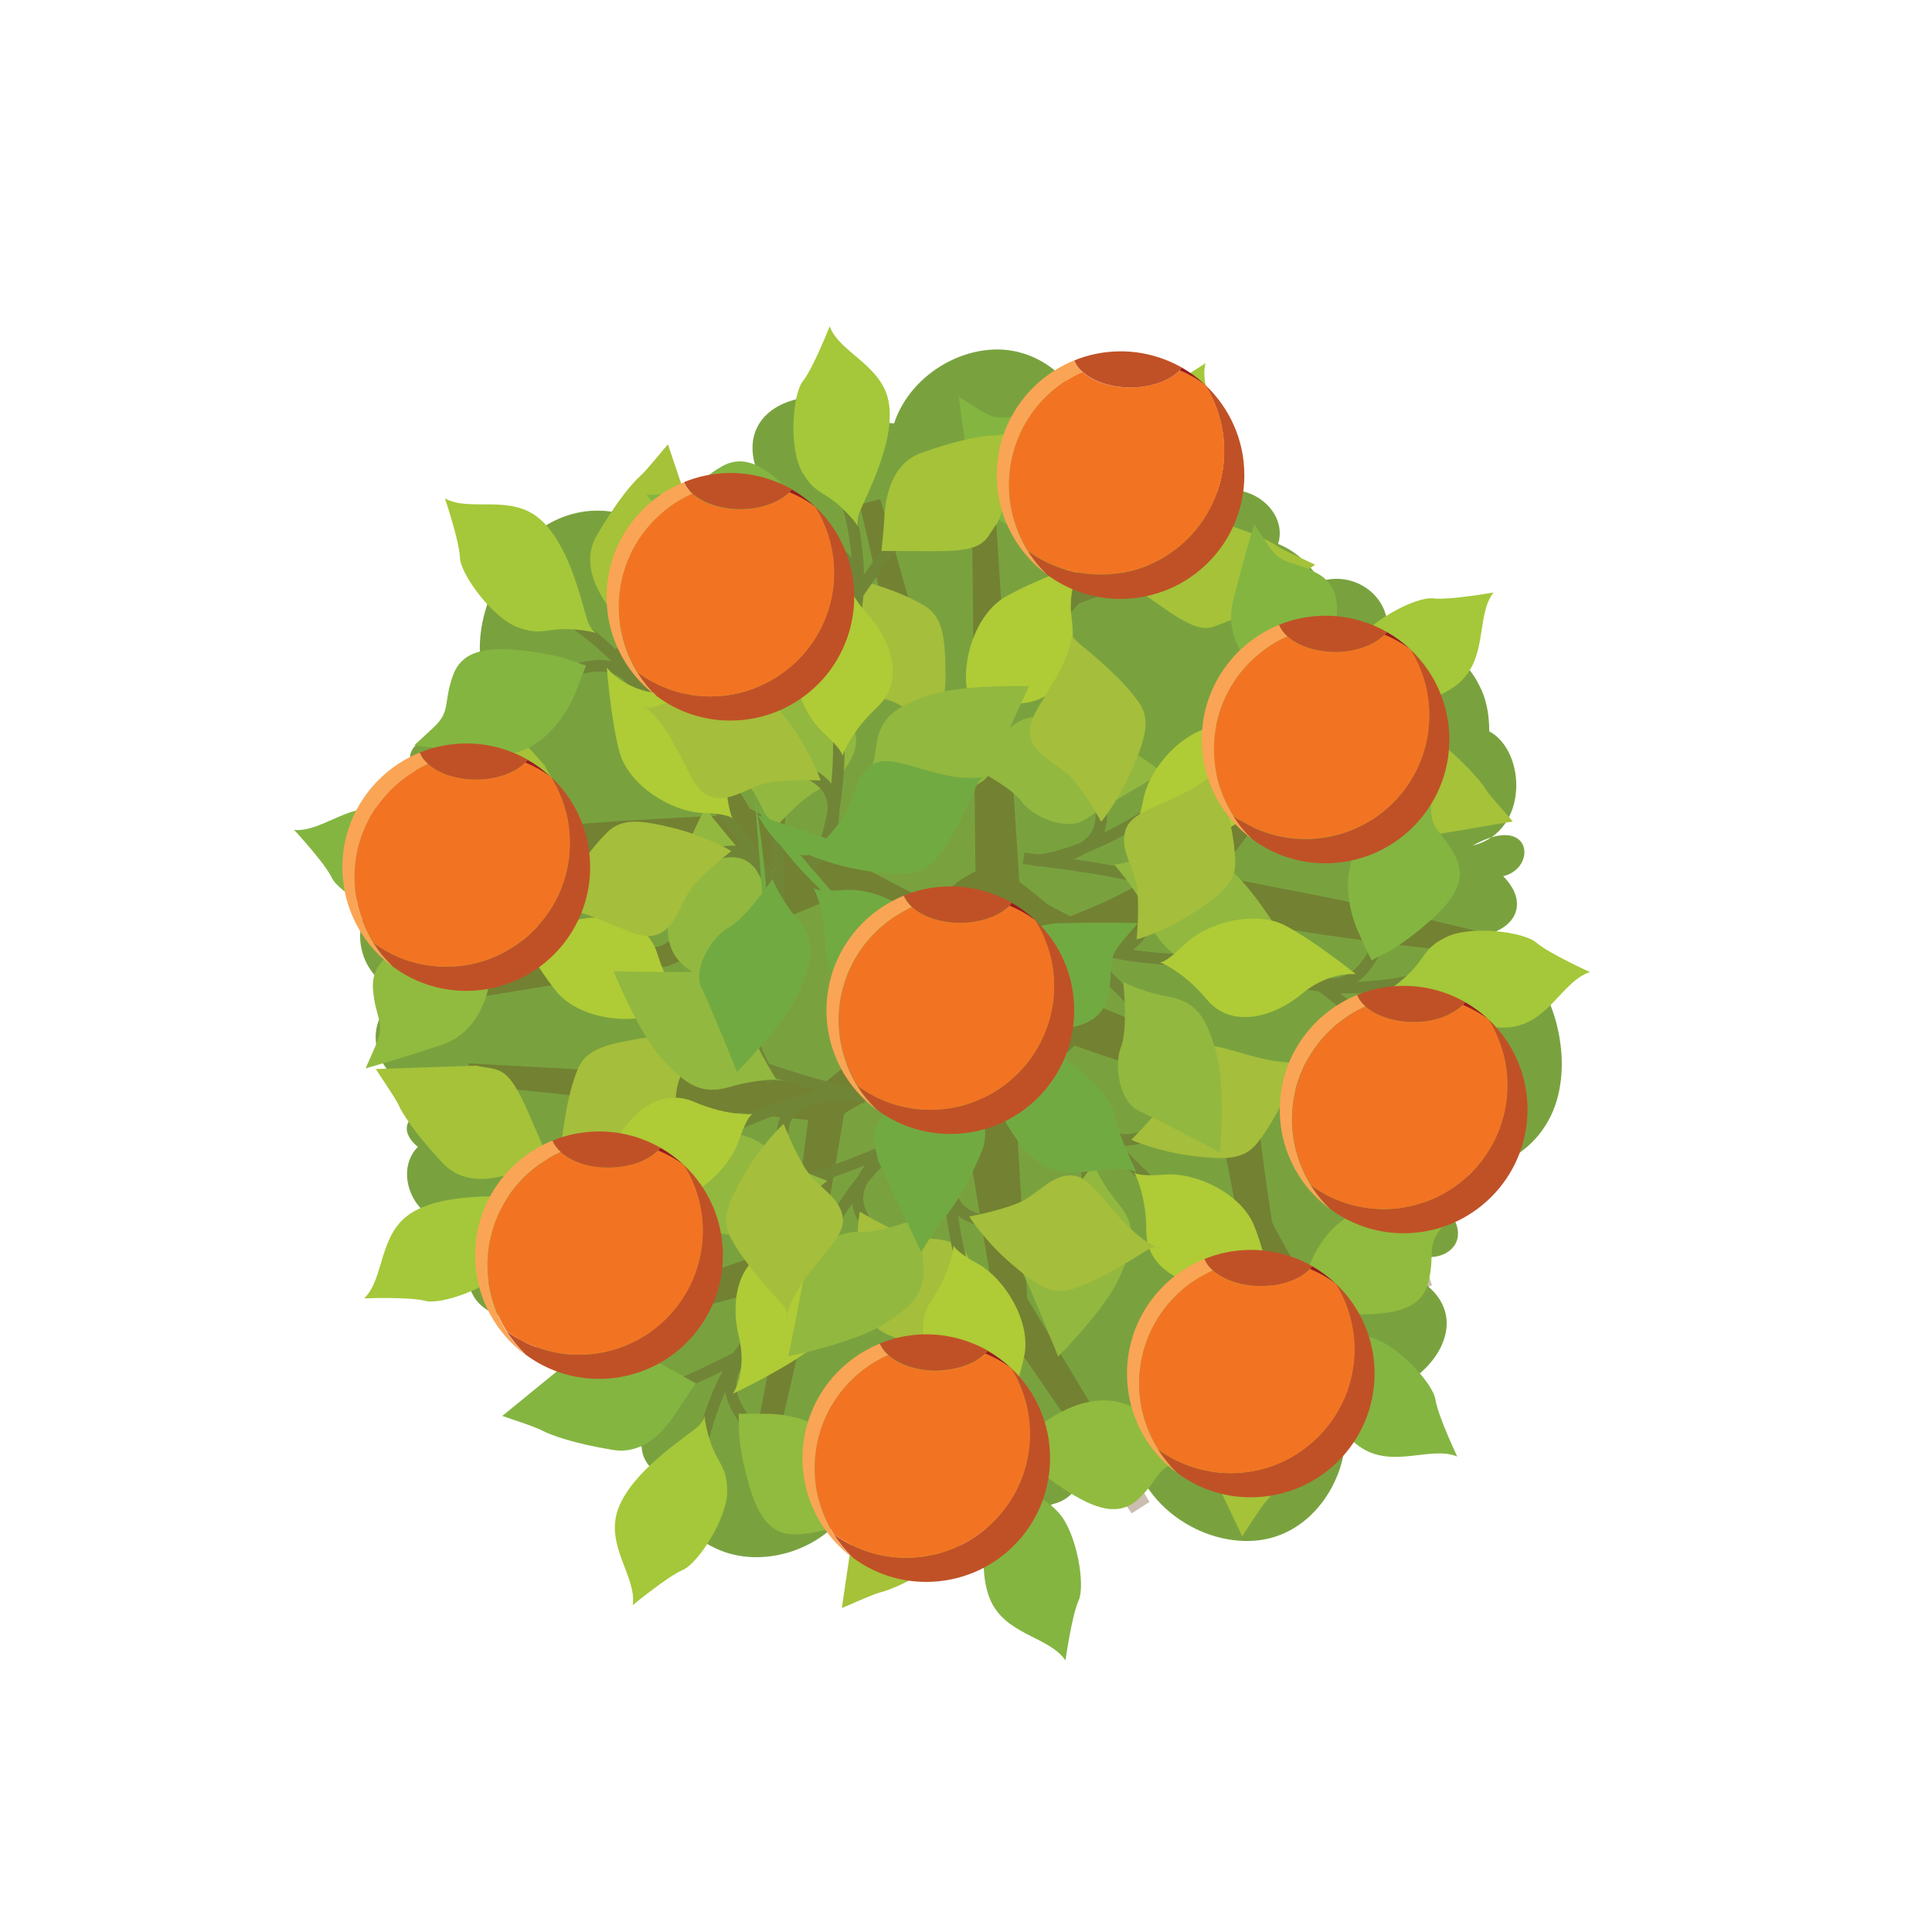 <?xml version="1.0" encoding="utf-8"?>
<!-- Generator: Adobe Illustrator 23.1.1, SVG Export Plug-In . SVG Version: 6.00 Build 0)  -->
<svg version="1.1" id="Layer_1" xmlns="http://www.w3.org/2000/svg" xmlns:xlink="http://www.w3.org/1999/xlink" x="0px" y="0px"
	 viewBox="0 0 108 108" style="enable-background:new 0 0 108 108;" xml:space="preserve">
<style type="text/css">
	.st0{fill-rule:evenodd;clip-rule:evenodd;fill:#79A23F;}
	.st1{opacity:0.34;fill:#68431A;}
	.st2{fill:none;stroke:#718537;stroke-width:0.645;stroke-miterlimit:10;}
	.st3{fill:#A5C239;}
	.st4{fill:#84B541;}
	.st5{fill:#91BB3E;}
	.st6{fill:#AFCB36;}
	.st7{fill:#92B83F;}
	.st8{fill:#A5BE3B;}
	.st9{fill:#A4C839;}
	.st10{fill:#72AA42;}
	.st11{fill:#9B1C1F;}
	.st12{fill:#FAA555;}
	.st13{fill:#C05127;}
	.st14{fill:#F27423;}
</style>
<g>
	<g>
		<path class="st0" d="M74.51,77.42c-0.09-0.04-0.1-0.08-0.14-0.13c0,0,0,0,0.02,0.02C74.42,77.36,74.49,77.38,74.51,77.42
			c3.48,2.49,10.03-3.91,3.73-6.43c-0.3,0.04-0.67-0.08-0.96-0.31h0c0.34,0.11,0.62,0.21,0.95,0.31c0.58,0.02,1.14-0.31,1.52-0.73
			c1.13,0.13,2.5-0.86,1.27-2.53c1.61,0.31,1.55-1.34,0.92-2.24c2.86-0.25,4.86-2.13,5.27-4.81c0.5-3.01-0.99-7.4-4.27-8.13
			c-0.07-0.11-0.08-0.19-0.11-0.25c1.87-0.33,2.69-1.8,1.2-3.32c1.93-0.46,1.6-3.57-1.71-1.71c3.16-0.77,3.01-5.27,0.93-6.39
			c0-0.94-0.16-1.82-0.56-2.57c-0.89-1.82-2.96-2.99-5.13-3.09c0.1-1.97-1.91-3.32-3.75-2.72c-0.56-0.94-1.4-1.71-2.36-2.09
			c0.73-2.42-3.16-4.47-4.79-1.67c0.11-1.21-0.66-1.98-1.59-2.28c-0.61-1.4-1.94-1.51-3.2-1.04c-0.16-0.11-0.35-0.15-0.53-0.25
			c-0.27-2.57-2.04-4.85-4.27-5.45c-2.73-0.79-6.14,1.04-7.09,3.95c-0.29-0.02-0.56-0.08-0.81-0.02c-2.3-2.88-9.46-1.48-6.32,3.8
			c0.2,0.17,0.35,0.44,0.48,0.69c0,0,0,0,0.02,0.02c-0.18-0.27-0.34-0.46-0.5-0.71c-1.25-0.98-3.64,0.06-3.13,1.67
			c-0.92,0.06-1.78,0.42-2.36,1.02c-2.55-2.24-5.72-2.03-7.92,0.06c-2.45,2.34-4.09,7.56-0.67,9.95c-1.95-1.84-4.2-1.23-3.88,1.3
			c-1.85-0.81-3.44,1.88,0.31,2.38c-3.85-1.65-7.18,4.93-2.81,5.93c-3.26,0.33-2.86,5.24,0.35,5.72c-2.35,1.07-2.09,3.66-0.58,4.81
			c-0.2,0.71,0,1.48,1.33,1.88c-1.15,0.54-0.81,1.4-0.13,1.94c-1.61,1.61,0.19,5.14,3,3.97c-0.78,0.88-0.65,1.98-0.07,2.78
			c-0.36,1.5,0.61,2.42,1.88,2.78c0.3,0.96,0.88,1.42,1.77,1.53c0.1,0.38,0.47,0.77,1.07,1.11c0.42,1.25,1.37,1.76,2.09,1.28
			c0.05-0.15,0.13-0.31,0.24-0.46c0.03,0,0.11,0.04,0.16,0.02c-0.13,0.17-0.25,0.35-0.4,0.44c-0.49,1.46,1.12,2.86,2.77,3.3
			c0.02,0.71,0.45,1.23,1.04,1.63c0.45,1.78,1.56,3.38,3.07,4.05c2.61,1.27,6.33,0.08,7.74-2.68c0.14-0.06,0.33,0,0.46-0.06
			c0.06,0.06,0.18,0.11,0.24,0.17c1.26,2.49,5.83,3.09,7.02,0.67c1.11,0.33,2.41,0.11,3.4-0.56c0.71-0.15,1.33-0.65,1.59-1.46
			c0.59,1.94,3.15,1.02,2.81-1.17c0.02,0.02,0.07,0.02,0.1,0c1.1,3.68,5.34,5.5,8.23,4.35C74.58,84.63,76.26,80.45,74.51,77.42z"/>
		<path class="st1" d="M81.76,60.75l-1.99-0.42l-3.97-0.91l-0.02,0l-0.15-0.01c-1.14-0.08-2.28-0.08-3.42-0.04
			c-1.07,0.04-2.15,0.11-3.21,0.39c-0.29-0.48-0.73-0.53-1.12-0.74l-1.28-0.56l-2.55-1.12c-0.95-0.4-1.9-0.79-2.85-1.18
			c0.27-1.07,0.39-2.01,0.29-2.84c1.05-0.5,2.1-1.06,3.09-1.71c0.37-0.24,0.72-0.5,1.07-0.76c0.19,0.13,0.4,0.13,0.61,0.17
			l1.09,0.18l2.17,0.37l4.36,0.67c1.46,0.21,2.91,0.41,4.38,0.59c1.47,0.16,2.93,0.35,4.41,0.48l0.25-1.16
			c-1.43-0.38-2.87-0.7-4.31-1.04c-1.44-0.32-2.89-0.63-4.34-0.93l-4.35-0.85l-2.08-0.38c0.68-0.7,1.33-1.44,1.88-2.24
			c0.72-1.03,1.3-2.14,1.78-3.28l7.64-0.76l-0.05-1.19l-6.87-0.05c0.12-0.37,0.24-0.75,0.33-1.13c0.62-2.24,0.76-4.54,0.89-6.81
			l-1.19-0.06c-0.25,2.19-0.52,4.38-1.22,6.44c-0.66,2.06-1.6,4.01-2.9,5.67c-1.29,1.67-2.93,3.01-4.77,4.05
			c-1.11,0.64-2.3,1.15-3.53,1.63c-0.58-0.31-1.15-0.56-1.4-0.77c-0.37-0.31-0.9-0.76-1.45-1.15l-0.81-12.59
			c0.06-0.05,0.13-0.11,0.19-0.16l0.65-0.51l1.36-1.02l2.77-2l5.6-3.93l-0.65-0.99l-5.81,3.65l-2.89,1.87l-1.36,0.92l-0.53-8.23
			l-1.19,0.04l0.1,9.46c-0.01,0.01-0.02,0.02-0.03,0.03l0.03,0.02l0.05,4.71c-0.03-0.03-0.05-0.05-0.08-0.08
			c-0.6-0.57-1.22-1.11-1.85-1.64c-0.09-0.07-0.18-0.13-0.27-0.21l-3.05-10.74l-1.15,0.3l2.03,8.81c-0.5-0.36-1.01-0.71-1.53-1.05
			c-1.36-0.9-2.78-1.72-4.21-2.49c-1.44-0.76-2.92-1.45-4.4-2.11l-0.49,1.08c1.44,0.69,2.87,1.41,4.26,2.2
			c1.39,0.78,2.77,1.59,4.08,2.48c1.32,0.89,2.6,1.83,3.81,2.84c0.6,0.51,1.2,1.03,1.75,1.58c0.28,0.27,0.55,0.55,0.82,0.84
			c0.1,0.1,0.19,0.21,0.29,0.32l0.06,6.02c-0.84,0.36-1.45,0.98-1.45,0.98s-0.4,0.34-0.91,0.83l-10.27-5.34
			c-0.33-0.67-0.82-1.23-1.21-1.85l-1.76-2.57c-1.21-1.69-2.41-3.39-3.68-5.04l-0.99,0.66c1.04,1.8,2.16,3.56,3.27,5.32l1.71,2.61
			c0.3,0.41,0.55,0.87,0.84,1.29c-0.66,0-1.31,0.07-1.96,0.09l-3.54,0.2c-2.36,0.17-4.71,0.35-7.07,0.61l0.06,1.19
			c2.37,0.04,4.73-0.02,7.09-0.07l3.54-0.14c0.89-0.06,1.78-0.01,2.66-0.2l2.71,1.65l-6.61,3.94l-10.94,1.78l0.19,1.17l11.04-1.8
			L37.36,54l0.11-0.05l8.62-3.54l4.12,2.51c-0.09,0.18-0.15,0.35-0.18,0.5c-0.17,1.04,0.37,2.13,0.65,3.38l-4.6,3.74l-19.87-1.1
			l-0.09,1.18l11.8,1.23l-9.12,7.06l0.69,0.97l11.74-7.68l3.95,0.41l-0.54,4.08c-0.13,0.95-0.25,1.89-0.38,2.84l-12.07,4.15
			l0.35,1.14l11.33-3.01c-0.01,0.02-0.01,0.05-0.01,0.07L41.88,82.2l1.16,0.24l2.36-10.27c0.44-1.7,0.67-3.45,0.98-5.18l0.81-4.74
			l3.9-2.34c0.17,0.2,0.47,0.34,1,0.48c0.56,0.15,1.06,0.24,1.48,0.3L55.63,73l-4.1,12.01l1.11,0.41l4.08-10.33l6.54,9.51l1-0.64
			l-6.84-11.38L56.69,60.4c0.63-0.19,1.2-0.36,1.2-0.36s1.24-0.63,2.17-1.59c1.06,0.37,2.12,0.73,3.18,1.08l2.66,0.84l1.33,0.42
			c0.19,0.04,0.38,0.12,0.57,0.18l0.78,3.93L69,67.06l0.23,1.09l0.14,0.6c0.03,0.13,0.1,0.29,0.18,0.43l0.15,0.26
			c0.79,1.28,1.6,2.49,2.41,3.73l2.44,3.67l1.01-0.63l-2.19-3.81c-0.72-1.27-1.46-2.56-2.13-3.81l-0.11-0.22
			c0-0.02-0.02-0.02-0.02-0.08l-0.08-0.48l-0.16-1.08l-0.3-2.17l-0.46-3.47c0.73,0.03,1.46-0.01,2.19-0.07
			c0.63-0.05,1.26-0.12,1.89-0.2l4.75,11.44l1.11-0.41l-3.61-11.07l3.07,0.7l2.01,0.42c0.7,0.13,1.3,0.27,2.13,0.33v-1.19
			C83.13,61.01,82.4,60.87,81.76,60.75z"/>
		<g>
			<path class="st2" d="M70.35,77.77c-0.04-1.54-0.65-4.31-1.07-6.27"/>
			<path class="st2" d="M74.43,75.79c-2.04-0.82-4.65-2.66-5.94-4.65"/>
			<path class="st2" d="M75.14,71.78c-2.32,1.12-4.24,2.41-5.83,0.09"/>
			<path class="st2" d="M65.83,67.38c-2.45-1.9-4.78-4.41-5.68-6.62"/>
			<path class="st2" d="M60.81,69.2c0.28-3.2-0.59-8.1-0.71-9.1"/>
			<path class="st2" d="M65.14,63.12c-1.9,0.6-2.97,1.52-4.84-1.63"/>
			<path class="st3" d="M67.03,80.79c-0.2-1.23-0.82-1.48,1.23-3.66c2.05-2.18,2.05-2.18,2.05-2.18s0.41,0.47,0.89,1.01
				c0.48,0.53,2.5,2.33,1.59,4.41c-0.91,2.09-1.7,3.22-2.01,3.55c-0.31,0.33-1.12,1.64-1.34,1.96"/>
			<path class="st4" d="M81.46,81.42c-1.49-0.62-3.64,0.72-5.45-0.55c-1.81-1.27-2.85-4.42-3.28-5.32
				c-0.43-0.91-1.17-0.51,0.54-0.55c1.71-0.03,1.81-0.61,3.29-0.26c1.49,0.35,3.54,2.57,3.68,3.49
				C80.38,79.15,81.46,81.42,81.46,81.42z"/>
			<path class="st5" d="M72.53,73.07c0.45,0,0.94,0.36,3.1,0.4c2.15,0.03,3.85-0.2,4.23-1.84c0.38-1.64-0.15-1.97,0.77-3.05
				s0.92-1.08,0.92-1.08s-1.85-0.06-4.44,0.01c-2.58,0.07-3.79,2.68-4.11,3.78C72.69,72.39,72.53,73.07,72.53,73.07z"/>
			<path class="st6" d="M71.37,73.1c0,0-0.99-1.1-3.03-1.11c-2.03-0.01-4.26-1.01-4.26-3.16s-0.7-3.34-0.7-3.34
				s-0.04,0.31,1.73,0.17s4.28,1.08,4.99,2.84S71.37,73.1,71.37,73.1z"/>
			<path class="st7" d="M59.15,75.83c0,0,2.62-2.62,3.42-4.4c0.8-1.78,1.02-2.84-0.02-4.1c-1.04-1.26-1.42-2.28-1.42-2.28
				s-1.48,2.2-2.44,2.71c-0.97,0.51-2.04,2.31-1.52,3.38C57.69,72.21,59.15,75.83,59.15,75.83z"/>
			<path class="st8" d="M63.24,63.71c0,0.03,1.57,0.68,3.43,0.91c1.87,0.22,2.87,0.21,3.61-0.72c0.73-0.93,1.23-1.91,1.75-2.99
				c0.52-1.08,0.59-1.52,1.02-1.63s-0.54,0.38-2.6-0.13s-3.04-1.07-3.9-0.4c-0.85,0.67-0.83,1.91-1.52,2.91
				C64.34,62.65,63.24,63.71,63.24,63.71z"/>
		</g>
		<g>
			<path class="st2" d="M36.18,78.07c1.49-0.42,4.02-1.68,5.81-2.58"/>
			<path class="st2" d="M39.11,81.54c0.29-2.17,1.44-5.16,3.05-6.9"/>
			<path class="st2" d="M43.16,81.24c-1.65-1.97-3.37-3.52-1.51-5.63"/>
			<path class="st2" d="M45.15,71.14c1.24-2.84,3.11-5.72,5.03-7.13"/>
			<path class="st2" d="M42.16,66.71c3.17-0.51,7.7-2.56,8.65-2.92"/>
			<path class="st2" d="M49.11,69.42c-1.04-1.69-2.2-2.51,0.4-5.09"/>
			<path class="st4" d="M32.44,75.59c1.14-0.49,1.24-1.16,3.85,0.29c2.61,1.45,2.61,1.45,2.61,1.45s-0.36,0.51-0.76,1.1
				c-0.4,0.59-1.64,2.99-3.89,2.62c-2.25-0.37-3.54-0.86-3.94-1.08c-0.39-0.22-1.86-0.68-2.23-0.82"/>
			<path class="st9" d="M35.37,89.73c0.24-1.6-1.59-3.35-0.8-5.42c0.79-2.07,3.58-3.84,4.36-4.49c0.77-0.64,0.21-1.26,0.66,0.39
				c0.45,1.65,1.04,1.6,1.06,3.13c0.02,1.53-1.63,4.06-2.48,4.42S35.37,89.73,35.37,89.73z"/>
			<path class="st5" d="M41.27,79.03c0.11,0.43-0.12,1,0.37,3.1c0.5,2.1,1.14,3.68,2.82,3.64c1.68-0.04,1.87-0.63,3.15,0
				s1.27,0.63,1.27,0.63s-0.4-1.81-1.1-4.3c-0.7-2.49-3.53-3.02-4.67-3.06C41.98,79.01,41.27,79.03,41.27,79.03z"/>
			<path class="st6" d="M40.97,77.91c0,0,0.82-1.23,0.33-3.21s-0.06-4.38,2.02-4.91c2.09-0.53,3.07-1.49,3.07-1.49
				s-0.31,0.03,0.26,1.72c0.57,1.68,0.01,4.42-1.53,5.54C43.59,76.67,40.97,77.91,40.97,77.91z"/>
			<path class="st7" d="M35.32,66.73c0,0,3.19,1.9,5.1,2.24c1.92,0.34,3,0.3,3.97-1.02s1.86-1.94,1.86-1.94s-2.49-0.89-3.23-1.7
				c-0.73-0.81-2.74-1.41-3.65-0.64C38.47,64.43,35.32,66.73,35.32,66.73z"/>
			<path class="st8" d="M48.07,67.73c-0.03,0.01-0.28,1.69-0.04,3.55s0.5,2.84,1.58,3.32c1.08,0.48,2.15,0.72,3.33,0.96
				c1.18,0.24,1.62,0.2,1.82,0.59s-0.5-0.43-0.51-2.55c-0.01-2.12,0.3-3.21-0.57-3.88s-2.06-0.33-3.19-0.76
				C49.36,68.53,48.07,67.73,48.07,67.73z"/>
		</g>
		<g>
			<path class="st2" d="M28.13,46.61c0.49,1.46,1.88,3.93,2.86,5.68"/>
			<path class="st2" d="M24.81,49.71c2.19,0.18,5.22,1.18,7.04,2.7"/>
			<path class="st2" d="M25.31,53.74c1.89-1.75,3.34-3.54,5.55-1.79"/>
			<path class="st2" d="M35.5,55.22c2.9,1.09,5.86,2.82,7.37,4.66"/>
			<path class="st2" d="M39.77,52.01c0.67,3.14,2.94,7.57,3.35,8.5"/>
			<path class="st2" d="M37.41,59.09c1.64-1.13,2.4-2.32,5.11,0.14"/>
			<path class="st3" d="M30.42,42.75c0.55,1.12,1.22,1.18-0.1,3.86C29,49.29,29,49.29,29,49.29s-0.53-0.33-1.14-0.7
				c-0.61-0.37-3.07-1.49-2.81-3.75c0.26-2.26,0.68-3.58,0.88-3.98c0.2-0.4,0.59-1.89,0.71-2.26"/>
			<path class="st4" d="M16.44,46.39c1.61,0.16,3.27-1.76,5.37-1.08s4.02,3.39,4.7,4.13c0.68,0.74,1.27,0.15-0.35,0.68
				s-1.55,1.11-3.07,1.21c-1.53,0.1-4.14-1.42-4.54-2.26S16.44,46.39,16.44,46.39z"/>
			<path class="st5" d="M27.43,51.75c-0.43,0.13-1.01-0.07-3.08,0.53c-2.07,0.6-3.62,1.32-3.5,3c0.12,1.68,0.73,1.84,0.16,3.14
				s-0.57,1.3-0.57,1.3s1.79-0.49,4.24-1.31s2.84-3.68,2.82-4.82C27.48,52.45,27.43,51.75,27.43,51.75z"/>
			<path class="st6" d="M28.53,51.38c0,0,1.27,0.76,3.22,0.17s4.37-0.28,5,1.77c0.63,2.06,1.65,2.99,1.65,2.99s-0.05-0.31-1.7,0.35
				s-4.41,0.23-5.61-1.25C29.9,53.94,28.53,51.38,28.53,51.38z"/>
			<path class="st7" d="M39.41,45.18c0,0-1.73,3.28-1.98,5.21c-0.25,1.93-0.15,3.01,1.22,3.91s2.03,1.76,2.03,1.76
				s0.77-2.53,1.54-3.31c0.78-0.77,1.27-2.81,0.46-3.67C41.87,48.21,39.41,45.18,39.41,45.18z"/>
			<path class="st8" d="M39.05,57.96c-0.01-0.03-1.7-0.19-3.55,0.14c-1.85,0.33-2.81,0.64-3.24,1.75c-0.43,1.11-0.61,2.19-0.79,3.37
				c-0.18,1.19-0.11,1.63-0.49,1.85s0.41-0.52,2.52-0.63s3.22,0.13,3.84-0.76c0.62-0.89,0.23-2.07,0.6-3.23
				C38.32,59.3,39.05,57.96,39.05,57.96z"/>
		</g>
		<g>
			<path class="st2" d="M52.32,83.64c0.82-1.31,1.85-3.94,2.58-5.81"/>
			<path class="st2" d="M56.82,84.25c-1.24-1.81-2.4-4.79-2.37-7.16"/>
			<path class="st2" d="M59.63,81.3c-2.55-0.35-4.86-0.34-4.9-3.15"/>
			<path class="st2" d="M54.31,72.48c-0.99-2.93-1.54-6.32-1.06-8.66"/>
			<path class="st2" d="M49.13,71.21c2-2.51,3.99-7.07,4.45-7.98"/>
			<path class="st2" d="M56.1,68.55c-1.91-0.55-3.31-0.38-3.13-4.04"/>
			<path class="st3" d="M47.88,84.32c0.52-1.13,0.14-1.69,3.05-2.37c2.91-0.68,2.91-0.68,2.91-0.68s0.08,0.62,0.18,1.33
				c0.1,0.71,0.79,3.32-1.12,4.55S49.7,88.9,49.26,89c-0.44,0.1-1.84,0.75-2.2,0.89"/>
			<path class="st4" d="M59.56,92.82c-0.9-1.35-3.43-1.42-4.24-3.48c-0.81-2.06,0.07-5.25,0.21-6.25s-0.69-1.08,0.75-0.16
				c1.44,0.92,1.84,0.49,2.88,1.61c1.04,1.12,1.53,4.1,1.13,4.94C59.91,90.33,59.56,92.82,59.56,92.82z"/>
			<path class="st5" d="M56.74,80.93c0.37,0.25,0.59,0.83,2.36,2.05c1.77,1.22,3.32,1.96,4.54,0.81s0.96-1.73,2.33-2.11
				c1.37-0.39,1.37-0.39,1.37-0.39s-1.51-1.07-3.7-2.45c-2.19-1.37-4.64,0.14-5.51,0.88C57.25,80.45,56.74,80.93,56.74,80.93z"/>
			<path class="st6" d="M55.76,80.31c0,0-0.22-1.46-1.91-2.6s-2.99-3.2-1.8-4.99s1.27-3.17,1.27-3.17s-0.21,0.23,1.35,1.1
				c1.55,0.87,2.97,3.27,2.59,5.13S55.76,80.31,55.76,80.31z"/>
			<path class="st7" d="M44.07,75.82c0,0,3.63-0.74,5.29-1.77c1.65-1.04,2.42-1.8,2.25-3.42c-0.17-1.63,0.08-2.68,0.08-2.68
				s-2.45,1.01-3.54,0.91c-1.09-0.11-2.98,0.8-3.13,1.97C44.86,72,44.07,75.82,44.07,75.82z"/>
			<path class="st8" d="M54.19,68c-0.02,0.03,0.93,1.44,2.36,2.66c1.43,1.22,2.27,1.77,3.4,1.4c1.13-0.37,2.08-0.91,3.11-1.52
				c1.03-0.61,1.33-0.94,1.75-0.79c0.41,0.15-0.66,0.02-2.09-1.55c-1.43-1.56-1.94-2.58-3.02-2.49s-1.75,1.14-2.88,1.58
				S54.19,68,54.19,68z"/>
		</g>
		<g>
			<path class="st2" d="M65.36,31.81c-1.52,0.26-4.17,1.25-6.05,1.95"/>
			<path class="st2" d="M62.81,28.05c-0.52,2.13-1.98,4.98-3.76,6.54"/>
			<path class="st2" d="M58.75,27.92c1.43,2.13,2.98,3.85,0.91,5.76"/>
			<path class="st2" d="M55.7,37.75c-1.53,2.69-3.69,5.36-5.75,6.56"/>
			<path class="st2" d="M58.21,42.47c-3.2,0.17-7.93,1.73-8.91,1.99"/>
			<path class="st2" d="M51.58,39.04c0.86,1.79,1.92,2.73-0.93,5.02"/>
			<path class="st3" d="M68.81,34.67c-1.19,0.37-1.35,1.02-3.79-0.7c-2.44-1.72-2.44-1.72-2.44-1.72s0.41-0.47,0.87-1.02
				c0.46-0.55,1.95-2.8,4.14-2.2s3.43,1.23,3.8,1.49s1.78,0.87,2.13,1.05"/>
			<path class="st9" d="M67.39,20.3c-0.41,1.57,1.23,3.5,0.23,5.48s-3.97,3.44-4.81,4c-0.84,0.56-0.34,1.23-0.62-0.45
				c-0.27-1.69-0.86-1.7-0.72-3.22c0.14-1.52,2.05-3.87,2.94-4.14C65.3,21.69,67.39,20.3,67.39,20.3z"/>
			<path class="st4" d="M60.39,30.31c-0.06-0.44,0.23-0.99-0.04-3.12s-0.74-3.78-2.42-3.92c-1.68-0.14-1.93,0.43-3.13-0.33
				c-1.2-0.76-1.2-0.76-1.2-0.76s0.21,1.84,0.64,4.39c0.43,2.55,3.19,3.37,4.32,3.53C59.69,30.25,60.39,30.31,60.39,30.31z"/>
			<path class="st6" d="M60.58,31.46c0,0-0.95,1.14-0.67,3.15s-0.4,4.36-2.53,4.67c-2.13,0.3-3.21,1.16-3.21,1.16s0.31,0-0.08-1.73
				c-0.39-1.73,0.46-4.39,2.1-5.34C57.84,32.42,60.58,31.46,60.58,31.46z"/>
			<path class="st7" d="M65.01,43.18c0,0-2.97-2.22-4.84-2.76c-1.87-0.54-2.95-0.61-4.06,0.6c-1.1,1.21-2.05,1.73-2.05,1.73
				s2.39,1.15,3.03,2.04c0.64,0.89,2.57,1.69,3.56,1.03C61.64,45.13,65.01,43.18,65.01,43.18z"/>
			<path class="st8" d="M52.44,40.83c0.03-0.01,0.46-1.65,0.41-3.53c-0.04-1.88-0.2-2.87-1.22-3.47c-1.03-0.6-2.07-0.95-3.21-1.31
				s-1.59-0.37-1.75-0.78c-0.16-0.41,0.45,0.48,0.23,2.59c-0.22,2.11-0.63,3.16,0.15,3.91c0.79,0.75,2.01,0.55,3.09,1.09
				S52.44,40.83,52.44,40.83z"/>
		</g>
		<g>
			<path class="st2" d="M35.47,32.78c-0.14,1.54,0.14,4.35,0.33,6.35"/>
			<path class="st2" d="M31.19,34.27c1.93,1.05,4.3,3.19,5.35,5.32"/>
			<path class="st2" d="M30.02,38.17c2.43-0.84,4.49-1.89,5.8,0.6"/>
			<path class="st2" d="M38.74,43.64c2.21,2.17,4.23,4.94,4.86,7.24"/>
			<path class="st2" d="M43.94,42.42c-0.65,3.14-0.37,8.11-0.37,9.13"/>
			<path class="st2" d="M38.93,47.95c1.95-0.37,3.13-1.16,4.61,2.19"/>
			<path class="st3" d="M39.13,30.17c0.05,1.24,0.64,1.57-1.65,3.49s-2.29,1.92-2.29,1.92s-0.35-0.52-0.76-1.1
				c-0.41-0.59-2.21-2.6-1.06-4.57s2.07-3,2.41-3.29s1.3-1.5,1.56-1.78"/>
			<path class="st9" d="M24.87,27.86c1.41,0.79,3.7-0.29,5.35,1.19c1.65,1.47,2.31,4.72,2.63,5.67s1.11,0.65-0.6,0.48
				c-1.7-0.17-1.87,0.39-3.3-0.13c-1.43-0.53-3.21-2.97-3.24-3.9C25.68,30.24,24.87,27.86,24.87,27.86z"/>
			<path class="st4" d="M32.76,37.19c-0.44-0.05-0.9-0.47-3.03-0.76s-3.85-0.25-4.41,1.33c-0.57,1.59-0.08,1.98-1.12,2.94
				c-1.04,0.96-1.04,0.96-1.04,0.96s1.83,0.27,4.41,0.51c2.57,0.24,4.08-2.22,4.52-3.27C32.52,37.86,32.76,37.19,32.76,37.19z"/>
			<path class="st6" d="M33.92,37.31c0,0,0.86,1.21,2.88,1.46c2.02,0.25,4.11,1.51,3.86,3.64c-0.25,2.14,0.3,3.4,0.3,3.4
				s0.08-0.3-1.7-0.37s-4.13-1.57-4.63-3.4C34.14,40.2,33.92,37.31,33.92,37.31z"/>
			<path class="st7" d="M46.37,36.03c0,0-2.91,2.3-3.91,3.97s-1.35,2.7-0.47,4.07c0.88,1.38,1.14,2.43,1.14,2.43s1.72-2.01,2.75-2.4
				s2.3-2.05,1.9-3.18C47.4,39.79,46.37,36.03,46.37,36.03z"/>
			<path class="st8" d="M40.88,47.58c0-0.03-1.47-0.86-3.3-1.31c-1.83-0.44-2.83-0.55-3.67,0.29c-0.84,0.84-1.45,1.75-2.09,2.77
				c-0.64,1.01-0.76,1.44-1.2,1.49c-0.44,0.05,0.58-0.31,2.56,0.44s2.89,1.42,3.82,0.86c0.93-0.57,1.04-1.8,1.85-2.71
				C39.67,48.5,40.88,47.58,40.88,47.58z"/>
		</g>
		<g>
			<path class="st2" d="M51.3,28.84c-1.1,1.08-2.71,3.41-3.85,5.06"/>
			<path class="st2" d="M47.06,27.21c0.79,2.05,1.23,5.21,0.66,7.52"/>
			<path class="st2" d="M43.65,29.43c2.4,0.93,4.65,1.45,4.04,4.2"/>
			<path class="st2" d="M46.78,39.24c0.29,3.08,0.04,6.5-0.96,8.67"/>
			<path class="st2" d="M51.54,41.67c-2.53,1.98-5.52,5.96-6.17,6.73"/>
			<path class="st2" d="M44.14,42.65c1.73,0.98,3.14,1.14,2.11,4.65"/>
			<path class="st3" d="M55.77,29.21c-0.76,0.98-0.52,1.61-3.51,1.6c-2.99-0.01-2.99-0.01-2.99-0.01s0.07-0.62,0.13-1.33
				c0.06-0.71-0.01-3.41,2.14-4.17c2.15-0.76,3.52-0.96,3.97-0.96s1.96-0.3,2.35-0.35"/>
			<path class="st9" d="M46.38,18.24c0.56,1.52,3.01,2.17,3.32,4.36c0.31,2.19-1.28,5.1-1.65,6.03c-0.37,0.93,0.43,1.21-0.77-0.02
				c-1.19-1.23-1.68-0.9-2.44-2.23s-0.54-4.34,0.04-5.07C45.46,20.58,46.38,18.24,46.38,18.24z"/>
			<path class="st4" d="M46.37,30.46c-0.3-0.32-0.38-0.94-1.82-2.54s-2.77-2.68-4.23-1.83s-1.34,1.46-2.76,1.52
				c-1.42,0.06-1.42,0.06-1.42,0.06s1.22,1.39,3.03,3.24s4.55,0.94,5.57,0.42C45.76,30.81,46.37,30.46,46.37,30.46z"/>
			<path class="st6" d="M47.18,31.29c0,0-0.13,1.48,1.26,2.97s2.17,3.81,0.6,5.27s-1.97,2.79-1.97,2.79s0.25-0.18-1.06-1.38
				c-1.31-1.2-2.14-3.87-1.33-5.59C45.48,33.64,47.18,31.29,47.18,31.29z"/>
			<path class="st7" d="M57.52,38.36c0,0-3.7-0.12-5.55,0.5s-2.77,1.19-2.98,2.81c-0.21,1.62-0.69,2.59-0.69,2.59
				s2.61-0.42,3.65-0.06s3.08-0.09,3.51-1.2C55.87,41.89,57.52,38.36,57.52,38.36z"/>
			<path class="st8" d="M45.87,43.63c0.02-0.02-0.57-1.61-1.68-3.13c-1.11-1.52-1.81-2.25-2.99-2.15c-1.18,0.1-2.24,0.41-3.38,0.76
				s-1.51,0.61-1.88,0.37s0.65,0.14,1.68,1.99c1.03,1.85,1.29,2.96,2.37,3.12c1.07,0.17,1.96-0.7,3.16-0.87S45.87,43.63,45.87,43.63
				z"/>
		</g>
		<g>
			<path class="st2" d="M28.09,63.82c1.43,0.57,4.21,1.11,6.18,1.49"/>
			<path class="st2" d="M28.3,68.35c1.56-1.55,4.28-3.22,6.62-3.62"/>
			<path class="st2" d="M31.7,70.58c-0.11-2.57-0.54-4.84,2.22-5.39"/>
			<path class="st2" d="M39.42,63.77c2.71-1.5,5.94-2.65,8.33-2.6"/>
			<path class="st2" d="M39.74,58.44c2.83,1.52,7.67,2.65,8.65,2.94"/>
			<path class="st2" d="M43.61,64.81c0.2-1.98-0.22-3.33,3.41-3.8"/>
			<path class="st3" d="M26.63,59.57c1.21,0.3,1.69-0.17,2.88,2.57c1.19,2.74,1.19,2.74,1.19,2.74s-0.59,0.19-1.27,0.42
				c-0.68,0.23-3.12,1.38-4.68-0.28c-1.56-1.66-2.29-2.83-2.47-3.25c-0.18-0.41-1.07-1.67-1.27-2.01"/>
			<path class="st9" d="M20.36,72.58c1.16-1.13,0.78-3.63,2.66-4.79c1.88-1.16,5.18-0.87,6.19-0.91c1-0.04,0.94-0.88,0.29,0.71
				c-0.65,1.59-0.15,1.9-1.06,3.13s-3.76,2.24-4.66,2C22.87,72.48,20.36,72.58,20.36,72.58z"/>
			<path class="st4" d="M31.55,67.68c-0.17,0.41-0.71,0.72-1.59,2.69s-1.34,3.62,0.02,4.61c1.36,0.99,1.87,0.64,2.5,1.91
				c0.63,1.28,0.63,1.28,0.63,1.28s0.78-1.68,1.74-4.08s-0.97-4.54-1.85-5.27C32.12,68.09,31.55,67.68,31.55,67.68z"/>
			<path class="st6" d="M31.99,66.6c0,0,1.4-0.48,2.21-2.34c0.81-1.87,2.61-3.52,4.59-2.67c1.98,0.85,3.34,0.68,3.34,0.68
				s-0.26-0.16-0.84,1.52s-2.68,3.51-4.58,3.47S31.99,66.6,31.99,66.6z"/>
			<path class="st7" d="M34.3,54.29c0,0,1.38,3.44,2.69,4.88s2.2,2.06,3.77,1.6c1.57-0.46,2.65-0.41,2.65-0.41s-1.44-2.22-1.53-3.32
				c-0.09-1.09-1.32-2.78-2.5-2.73C38.2,54.38,34.3,54.29,34.3,54.29z"/>
			<path class="st8" d="M43.81,62.83c-0.03-0.01-1.25,1.17-2.19,2.79c-0.94,1.63-1.33,2.56-0.76,3.6c0.57,1.04,1.27,1.88,2.06,2.79
				c0.79,0.91,1.17,1.14,1.09,1.58s-0.13-0.65,1.15-2.33s2.19-2.37,1.91-3.42c-0.28-1.05-1.43-1.51-2.07-2.55
				C44.36,64.26,43.81,62.83,43.81,62.83z"/>
		</g>
		<g>
			<path class="st2" d="M77.01,42.85c-1.5-0.38-4.32-0.53-6.33-0.65"/>
			<path class="st2" d="M76.18,38.39c-1.33,1.74-3.81,3.76-6.07,4.48"/>
			<path class="st2" d="M72.52,36.63c0.46,2.53,1.18,4.73-1.48,5.64"/>
			<path class="st2" d="M65.78,44.42c-2.48,1.85-5.53,3.42-7.9,3.7"/>
			<path class="st2" d="M66.18,49.74c-3.01-1.13-7.96-1.6-8.96-1.76"/>
			<path class="st2" d="M61.49,43.94c0.07,1.99,0.67,3.27-2.87,4.23"/>
			<path class="st3" d="M79.02,46.86c-1.24-0.14-1.65,0.39-3.2-2.16c-1.55-2.56-1.55-2.56-1.55-2.56s0.56-0.27,1.21-0.58
				c0.64-0.32,2.91-1.79,4.68-0.35c1.77,1.44,2.65,2.5,2.88,2.89c0.23,0.39,1.28,1.51,1.52,1.82"/>
			<path class="st9" d="M83.49,33.12c-1,1.27-0.28,3.7-1.99,5.11s-5.02,1.56-6.01,1.73s-0.81,0.99-0.38-0.66
				c0.43-1.66-0.1-1.9,0.64-3.24c0.74-1.34,3.43-2.72,4.35-2.61C81.01,33.56,83.49,33.12,83.49,33.12z"/>
			<path class="st4" d="M73.06,39.49c0.12-0.43,0.6-0.81,1.21-2.88c0.61-2.07,0.84-3.76-0.64-4.56c-1.48-0.8-1.94-0.38-2.73-1.56
				c-0.79-1.18-0.79-1.18-0.79-1.18s-0.55,1.77-1.18,4.28s1.57,4.37,2.54,4.97C72.44,39.15,73.06,39.49,73.06,39.49z"/>
			<path class="st6" d="M72.77,40.62c0,0-1.32,0.66-1.88,2.62c-0.55,1.96-2.12,3.84-4.19,3.26c-2.07-0.58-3.4-0.22-3.4-0.22
				s0.28,0.12,0.62-1.62c0.34-1.74,2.19-3.84,4.07-4.05C69.88,40.39,72.77,40.62,72.77,40.62z"/>
			<path class="st7" d="M72.13,53.13c0,0-1.83-3.23-3.32-4.48s-2.46-1.74-3.95-1.08c-1.5,0.66-2.57,0.76-2.57,0.76
				s1.72,2.01,1.96,3.08c0.23,1.07,1.68,2.58,2.85,2.37C68.25,53.56,72.13,53.13,72.13,53.13z"/>
			<path class="st8" d="M61.55,45.93c0.03,0.01,1.08-1.33,1.8-3.06s0.98-2.71,0.27-3.67c-0.7-0.96-1.51-1.7-2.41-2.49
				c-0.9-0.79-1.31-0.97-1.29-1.41c0.02-0.44,0.22,0.62-0.82,2.47s-1.85,2.64-1.43,3.65c0.42,1,1.62,1.31,2.39,2.24
				S61.55,45.93,61.55,45.93z"/>
		</g>
		<g>
			<path class="st2" d="M78.03,58.7c-1.02-1.16-3.26-2.88-4.85-4.11"/>
			<path class="st2" d="M79.88,54.55c-2.09,0.68-5.27,0.95-7.54,0.26"/>
			<path class="st2" d="M77.84,51.03c-1.05,2.34-1.7,4.57-4.41,3.82"/>
			<path class="st2" d="M67.88,53.65c-3.1,0.12-6.5-0.3-8.61-1.42"/>
			<path class="st2" d="M65.21,58.27c-1.84-2.63-5.66-5.82-6.4-6.52"/>
			<path class="st2" d="M64.61,50.83c-1.07,1.68-1.3,3.07-4.76,1.86"/>
			<path class="st3" d="M77.43,63.15c-0.94-0.81-1.58-0.61-1.41-3.59s0.17-2.98,0.17-2.98s0.62,0.1,1.33,0.2
				c0.71,0.1,3.41,0.17,4.05,2.36c0.64,2.19,0.77,3.56,0.75,4.01c-0.03,0.45,0.2,1.97,0.23,2.36"/>
			<path class="st9" d="M88.88,54.34c-1.54,0.48-2.32,2.89-4.53,3.09c-2.21,0.19-5.02-1.55-5.94-1.97
				c-0.91-0.42-1.23,0.36,0.06-0.76c1.29-1.13,0.99-1.63,2.36-2.31c1.37-0.68,4.37-0.31,5.06,0.31
				C86.59,53.3,88.88,54.34,88.88,54.34z"/>
			<path class="st4" d="M76.68,53.7c0.34-0.29,0.96-0.33,2.63-1.69c1.67-1.36,2.82-2.63,2.05-4.13s-1.39-1.41-1.37-2.83
				c0.01-1.42,0.01-1.42,0.01-1.42s-1.46,1.15-3.39,2.86s-1.18,4.49-0.71,5.54S76.68,53.7,76.68,53.7z"/>
			<path class="st6" d="M75.8,54.46c0,0-1.47-0.2-3.03,1.1c-1.56,1.3-3.92,1.97-5.3,0.32c-1.38-1.65-2.68-2.11-2.68-2.11
				s0.16,0.26,1.43-0.98c1.27-1.24,3.97-1.93,5.65-1.04C73.54,52.64,75.8,54.46,75.8,54.46z"/>
			<path class="st7" d="M68.2,64.42c0,0,0.32-3.69-0.21-5.57c-0.53-1.88-1.04-2.83-2.65-3.13c-1.61-0.3-2.55-0.83-2.55-0.83
				s0.28,2.63-0.13,3.65c-0.41,1.02-0.07,3.08,1.01,3.56C64.76,62.59,68.2,64.42,68.2,64.42z"/>
			<path class="st8" d="M63.54,52.51c0.02,0.02,1.64-0.48,3.21-1.51c1.57-1.03,2.34-1.68,2.3-2.87s-0.29-2.25-0.59-3.42
				c-0.3-1.16-0.53-1.54-0.27-1.9c0.26-0.35-0.17,0.64-2.08,1.57c-1.9,0.93-3.02,1.13-3.24,2.2s0.6,2,0.71,3.2
				S63.54,52.51,63.54,52.51z"/>
		</g>
		<g>
			<g>
				<path class="st10" d="M52.41,61.87c-0.04-1.54-0.65-4.31-1.07-6.27"/>
				<path class="st10" d="M56.49,59.88c-2.04-0.82-4.65-2.66-5.94-4.65"/>
				<path class="st10" d="M57.2,55.88c-2.31,1.12-4.24,2.41-5.83,0.09"/>
				<path class="st10" d="M47.89,51.47c-2.45-1.9-4.78-4.41-5.68-6.62"/>
				<path class="st10" d="M42.87,53.29c0.28-3.2-0.59-8.1-0.71-9.1"/>
				<path class="st10" d="M47.2,47.21c-1.9,0.6-2.97,1.52-4.84-1.63"/>
				<g>
					<path class="st10" d="M49.09,64.89c-0.2-1.23-0.82-1.48,1.23-3.66c2.05-2.18,2.05-2.18,2.05-2.18s0.41,0.47,0.88,1.01
						c0.48,0.53,2.5,2.33,1.59,4.41c-0.91,2.09-1.7,3.22-2.01,3.55c-0.31,0.33-1.12,1.64-1.34,1.96"/>
				</g>
				<g>
					<path class="st10" d="M63.52,65.51c-1.49-0.62-3.64,0.72-5.45-0.55c-1.81-1.27-2.85-4.42-3.28-5.32
						c-0.43-0.91-1.17-0.51,0.54-0.55c1.71-0.03,1.81-0.61,3.29-0.26s3.54,2.57,3.68,3.49C62.43,63.24,63.52,65.51,63.52,65.51z"/>
				</g>
				<g>
					<path class="st10" d="M54.59,57.17c0.45,0,0.94,0.36,3.1,0.4c2.15,0.03,3.85-0.2,4.23-1.84c0.38-1.64-0.15-1.97,0.77-3.05
						s0.92-1.08,0.92-1.08s-1.85-0.06-4.44,0.01s-3.79,2.68-4.11,3.78C54.75,56.48,54.59,57.17,54.59,57.17z"/>
				</g>
				<g>
					<path class="st10" d="M53.43,57.19c0,0-0.99-1.1-3.03-1.11c-2.03-0.01-4.26-1.01-4.26-3.16c0-2.15-0.7-3.34-0.7-3.34
						s-0.04,0.31,1.73,0.17c1.77-0.14,4.28,1.08,4.99,2.84C52.87,54.34,53.43,57.19,53.43,57.19z"/>
				</g>
				<g>
					<path class="st10" d="M41.2,59.92c0,0,2.62-2.62,3.42-4.4c0.8-1.78,1.02-2.84-0.02-4.1c-1.04-1.26-1.42-2.28-1.42-2.28
						s-1.48,2.2-2.44,2.71s-2.04,2.31-1.52,3.38C39.75,56.31,41.2,59.92,41.2,59.92z"/>
				</g>
				<g>
					<path class="st10" d="M45.3,47.81c0,0.03,1.57,0.68,3.43,0.91c1.87,0.22,2.87,0.21,3.61-0.72c0.73-0.93,1.23-1.91,1.75-2.99
						s0.59-1.52,1.02-1.63s-0.54,0.38-2.6-0.13c-2.06-0.51-3.04-1.07-3.9-0.4s-0.83,1.91-1.52,2.91
						C46.4,46.75,45.3,47.81,45.3,47.81z"/>
				</g>
			</g>
		</g>
	</g>
	<g>
		<path class="st11" d="M56.55,76.5c-0.02-0.02-0.04-0.03-0.06-0.05c0,0.01,0.01,0.01,0.01,0.02C56.52,76.48,56.53,76.49,56.55,76.5
			z"/>
		<path class="st11" d="M55.07,75.67c0.51,0.21,0.99,0.48,1.43,0.8c0-0.01-0.01-0.01-0.01-0.02c-0.39-0.36-0.82-0.68-1.28-0.94
			C55.17,75.56,55.12,75.61,55.07,75.67z"/>
		<path class="st12" d="M45.54,82.07c0-2.82,1.69-5.24,4.11-6.32c-0.21-0.19-0.37-0.41-0.47-0.64c-2.53,1.03-4.32,3.51-4.32,6.41
			c0,1.37,0.4,2.64,1.08,3.71c0.46,0.72,1.05,1.35,1.74,1.86c-0.41-0.39-0.77-0.83-1.08-1.32C45.93,84.69,45.54,83.43,45.54,82.07z"
			/>
		<path class="st13" d="M58.7,81.51c0-1.97-0.83-3.75-2.15-5.01c-0.02-0.01-0.03-0.02-0.05-0.03c0.68,1.07,1.07,2.33,1.07,3.69
			c0,3.82-3.1,6.92-6.92,6.92c-1.51,0-2.91-0.49-4.05-1.32c0.31,0.48,0.67,0.92,1.08,1.32c1.15,0.85,2.56,1.35,4.09,1.35
			C55.61,88.43,58.7,85.33,58.7,81.51z"/>
		<path class="st14" d="M52.32,76.62c-1.11,0-2.09-0.34-2.67-0.87c-2.42,1.08-4.11,3.5-4.11,6.32c0,1.36,0.4,2.62,1.07,3.69
			c1.14,0.83,2.54,1.32,4.05,1.32c3.82,0,6.92-3.1,6.92-6.92c0-1.36-0.4-2.62-1.07-3.69c-0.44-0.32-0.92-0.59-1.43-0.8
			C54.5,76.24,53.48,76.62,52.32,76.62z"/>
		<path class="st13" d="M51.79,74.59c-0.92,0-1.8,0.18-2.6,0.51c0.09,0.23,0.25,0.45,0.47,0.64c0.58,0.52,1.56,0.87,2.67,0.87
			c1.16,0,2.18-0.38,2.75-0.95c0.05-0.05,0.1-0.1,0.14-0.16C54.2,74.93,53.03,74.59,51.79,74.59z"/>
	</g>
	<g>
		<path class="st11" d="M38.26,65.16c-0.02-0.02-0.04-0.03-0.06-0.05c0,0.01,0.01,0.01,0.01,0.02
			C38.23,65.13,38.24,65.15,38.26,65.16z"/>
		<path class="st11" d="M36.78,64.32c0.51,0.21,0.99,0.48,1.43,0.8c0-0.01-0.01-0.01-0.01-0.02c-0.39-0.36-0.82-0.68-1.28-0.94
			C36.88,64.22,36.83,64.27,36.78,64.32z"/>
		<path class="st12" d="M27.24,70.72c0-2.82,1.69-5.24,4.11-6.32c-0.21-0.19-0.37-0.41-0.47-0.64c-2.53,1.03-4.32,3.51-4.32,6.41
			c0,1.37,0.4,2.64,1.08,3.71c0.46,0.72,1.05,1.35,1.74,1.86c-0.41-0.39-0.77-0.83-1.08-1.32C27.64,73.35,27.24,72.08,27.24,70.72z"
			/>
		<path class="st13" d="M40.41,70.16c0-1.97-0.83-3.75-2.15-5.01c-0.02-0.01-0.03-0.02-0.05-0.03c0.68,1.07,1.07,2.33,1.07,3.69
			c0,3.82-3.1,6.92-6.92,6.92c-1.51,0-2.91-0.49-4.05-1.32c0.31,0.48,0.67,0.92,1.08,1.32c1.15,0.85,2.56,1.35,4.09,1.35
			C37.31,77.08,40.41,73.99,40.41,70.16z"/>
		<path class="st14" d="M34.03,65.27c-1.11,0-2.09-0.34-2.67-0.87c-2.42,1.08-4.11,3.5-4.11,6.32c0,1.36,0.4,2.62,1.07,3.69
			c1.14,0.83,2.54,1.32,4.05,1.32c3.82,0,6.92-3.1,6.92-6.92c0-1.36-0.4-2.62-1.07-3.69c-0.44-0.32-0.92-0.59-1.43-0.8
			C36.21,64.89,35.19,65.27,34.03,65.27z"/>
		<path class="st13" d="M33.49,63.25c-0.92,0-1.8,0.18-2.6,0.51c0.09,0.23,0.25,0.45,0.47,0.64c0.58,0.52,1.56,0.87,2.67,0.87
			c1.16,0,2.18-0.38,2.75-0.95c0.05-0.05,0.1-0.1,0.14-0.16C35.91,63.58,34.74,63.25,33.49,63.25z"/>
	</g>
	<g>
		<path class="st11" d="M30.83,43.47c-0.02-0.02-0.04-0.03-0.06-0.05c0,0.01,0.01,0.01,0.01,0.02
			C30.8,43.44,30.82,43.45,30.83,43.47z"/>
		<path class="st11" d="M29.35,42.63c0.51,0.21,0.99,0.48,1.43,0.8c0-0.01-0.01-0.01-0.01-0.02c-0.39-0.36-0.82-0.68-1.28-0.94
			C29.45,42.53,29.41,42.58,29.35,42.63z"/>
		<path class="st12" d="M19.82,49.03c0-2.82,1.69-5.24,4.11-6.32c-0.21-0.19-0.37-0.41-0.47-0.64c-2.53,1.03-4.32,3.51-4.32,6.41
			c0,1.37,0.4,2.64,1.08,3.71c0.46,0.72,1.05,1.35,1.74,1.86c-0.41-0.39-0.77-0.83-1.08-1.32C20.22,51.65,19.82,50.39,19.82,49.03z"
			/>
		<path class="st13" d="M32.99,48.47c0-1.97-0.83-3.75-2.15-5.01c-0.02-0.01-0.03-0.02-0.05-0.03c0.68,1.07,1.07,2.33,1.07,3.69
			c0,3.82-3.1,6.92-6.92,6.92c-1.51,0-2.91-0.49-4.05-1.32c0.31,0.48,0.67,0.92,1.08,1.32c1.15,0.85,2.56,1.35,4.09,1.35
			C29.89,55.39,32.99,52.29,32.99,48.47z"/>
		<path class="st14" d="M26.6,43.58c-1.11,0-2.09-0.34-2.67-0.87c-2.42,1.08-4.11,3.5-4.11,6.32c0,1.36,0.4,2.62,1.07,3.69
			c1.14,0.83,2.54,1.32,4.05,1.32c3.82,0,6.92-3.1,6.92-6.92c0-1.36-0.4-2.62-1.07-3.69c-0.44-0.32-0.92-0.59-1.43-0.8
			C28.78,43.2,27.77,43.58,26.6,43.58z"/>
		<path class="st13" d="M26.07,41.56c-0.92,0-1.8,0.18-2.6,0.51c0.09,0.23,0.25,0.45,0.47,0.64c0.58,0.52,1.56,0.87,2.67,0.87
			c1.16,0,2.18-0.38,2.75-0.95c0.05-0.05,0.1-0.1,0.14-0.16C28.49,41.89,27.32,41.56,26.07,41.56z"/>
	</g>
	<g>
		<path class="st11" d="M45.6,28.35c-0.02-0.02-0.04-0.03-0.06-0.05c0,0.01,0.01,0.01,0.01,0.02C45.57,28.33,45.58,28.34,45.6,28.35
			z"/>
		<path class="st11" d="M44.12,27.52c0.51,0.21,0.99,0.48,1.43,0.8c0-0.01-0.01-0.01-0.01-0.02c-0.39-0.36-0.82-0.68-1.28-0.94
			C44.22,27.41,44.17,27.46,44.12,27.52z"/>
		<path class="st12" d="M34.59,33.92c0-2.82,1.69-5.24,4.11-6.32c-0.21-0.19-0.37-0.41-0.47-0.64c-2.53,1.03-4.32,3.51-4.32,6.41
			c0,1.37,0.4,2.64,1.08,3.71c0.46,0.72,1.05,1.35,1.74,1.86c-0.41-0.39-0.77-0.83-1.08-1.32C34.98,36.54,34.59,35.28,34.59,33.92z"
			/>
		<path class="st13" d="M47.75,33.36c0-1.97-0.83-3.75-2.15-5.01c-0.02-0.01-0.03-0.02-0.05-0.03c0.68,1.07,1.07,2.33,1.07,3.69
			c0,3.82-3.1,6.92-6.92,6.92c-1.51,0-2.91-0.49-4.05-1.32c0.31,0.48,0.67,0.92,1.08,1.32c1.15,0.85,2.56,1.35,4.09,1.35
			C44.66,40.28,47.75,37.18,47.75,33.36z"/>
		<path class="st14" d="M41.37,28.47c-1.11,0-2.09-0.34-2.67-0.87c-2.42,1.08-4.11,3.5-4.11,6.32c0,1.36,0.4,2.62,1.07,3.69
			c1.14,0.83,2.54,1.32,4.05,1.32c3.82,0,6.92-3.1,6.92-6.92c0-1.36-0.4-2.62-1.07-3.69c-0.44-0.32-0.92-0.59-1.43-0.8
			C43.55,28.09,42.53,28.47,41.37,28.47z"/>
		<path class="st13" d="M40.84,26.44c-0.92,0-1.8,0.18-2.6,0.51c0.09,0.23,0.25,0.45,0.47,0.64c0.58,0.52,1.56,0.87,2.67,0.87
			c1.16,0,2.18-0.38,2.75-0.95c0.05-0.05,0.1-0.1,0.14-0.16C43.25,26.78,42.08,26.44,40.84,26.44z"/>
	</g>
	<g>
		<path class="st11" d="M67.41,21.55c-0.02-0.02-0.04-0.03-0.06-0.05c0,0.01,0.01,0.01,0.01,0.02
			C67.38,21.53,67.39,21.54,67.41,21.55z"/>
		<path class="st11" d="M65.93,20.71c0.51,0.21,0.99,0.48,1.43,0.8c0-0.01-0.01-0.01-0.01-0.02c-0.39-0.36-0.82-0.68-1.28-0.94
			C66.03,20.61,65.98,20.66,65.93,20.71z"/>
		<path class="st12" d="M56.4,27.11c0-2.82,1.69-5.24,4.11-6.32c-0.21-0.19-0.37-0.41-0.47-0.64c-2.53,1.03-4.32,3.51-4.32,6.41
			c0,1.37,0.4,2.64,1.08,3.71c0.46,0.72,1.05,1.35,1.74,1.86c-0.41-0.39-0.77-0.83-1.08-1.32C56.8,29.74,56.4,28.47,56.4,27.11z"/>
		<path class="st13" d="M69.56,26.56c0-1.97-0.83-3.75-2.15-5.01c-0.02-0.01-0.03-0.02-0.05-0.03c0.68,1.07,1.07,2.33,1.07,3.69
			c0,3.82-3.1,6.92-6.92,6.92c-1.51,0-2.91-0.49-4.05-1.32c0.31,0.48,0.67,0.92,1.08,1.32c1.15,0.85,2.56,1.35,4.09,1.35
			C66.47,33.47,69.56,30.38,69.56,26.56z"/>
		<path class="st14" d="M63.18,21.66c-1.11,0-2.09-0.34-2.67-0.87c-2.42,1.08-4.11,3.5-4.11,6.32c0,1.36,0.4,2.62,1.07,3.69
			c1.14,0.83,2.54,1.32,4.05,1.32c3.82,0,6.92-3.1,6.92-6.92c0-1.36-0.4-2.62-1.07-3.69c-0.44-0.32-0.92-0.59-1.43-0.8
			C65.36,21.28,64.34,21.66,63.18,21.66z"/>
		<path class="st13" d="M62.65,19.64c-0.92,0-1.8,0.18-2.6,0.51c0.09,0.23,0.25,0.45,0.47,0.64c0.58,0.52,1.56,0.87,2.67,0.87
			c1.16,0,2.18-0.38,2.75-0.95c0.05-0.05,0.1-0.1,0.14-0.16C65.06,19.98,63.9,19.64,62.65,19.64z"/>
	</g>
	<g>
		<path class="st11" d="M78.87,36.33c-0.02-0.02-0.04-0.03-0.06-0.05c0,0.01,0.01,0.01,0.01,0.02
			C78.84,36.31,78.85,36.32,78.87,36.33z"/>
		<path class="st11" d="M77.39,35.49c0.51,0.21,0.99,0.48,1.43,0.8c0-0.01-0.01-0.01-0.01-0.02c-0.39-0.36-0.82-0.68-1.28-0.94
			C77.49,35.39,77.44,35.44,77.39,35.49z"/>
		<path class="st12" d="M67.86,41.89c0-2.82,1.69-5.24,4.11-6.32c-0.21-0.19-0.37-0.41-0.47-0.64c-2.53,1.03-4.32,3.51-4.32,6.41
			c0,1.37,0.4,2.64,1.08,3.71c0.46,0.72,1.05,1.35,1.74,1.86c-0.41-0.39-0.77-0.83-1.08-1.32C68.25,44.52,67.86,43.25,67.86,41.89z"
			/>
		<path class="st13" d="M81.02,41.34c0-1.97-0.83-3.75-2.15-5.01c-0.02-0.01-0.03-0.02-0.05-0.03c0.68,1.07,1.07,2.33,1.07,3.69
			c0,3.82-3.1,6.92-6.92,6.92c-1.51,0-2.91-0.49-4.05-1.32c0.31,0.48,0.67,0.92,1.08,1.32c1.15,0.85,2.56,1.35,4.09,1.35
			C77.92,48.25,81.02,45.16,81.02,41.34z"/>
		<path class="st14" d="M74.64,36.44c-1.11,0-2.09-0.34-2.67-0.87c-2.42,1.08-4.11,3.5-4.11,6.32c0,1.36,0.4,2.62,1.07,3.69
			c1.14,0.83,2.54,1.32,4.05,1.32c3.82,0,6.92-3.1,6.92-6.92c0-1.36-0.4-2.62-1.07-3.69c-0.44-0.32-0.92-0.59-1.43-0.8
			C76.82,36.06,75.8,36.44,74.64,36.44z"/>
		<path class="st13" d="M74.1,34.42c-0.92,0-1.8,0.18-2.6,0.51c0.09,0.23,0.25,0.45,0.47,0.64c0.58,0.52,1.56,0.87,2.67,0.87
			c1.16,0,2.18-0.38,2.75-0.95c0.05-0.05,0.1-0.1,0.14-0.16C76.52,34.76,75.35,34.42,74.1,34.42z"/>
	</g>
	<g>
		<path class="st11" d="M83.24,57.02c-0.02-0.02-0.04-0.03-0.06-0.05c0,0.01,0.01,0.01,0.01,0.02C83.21,56.99,83.22,57,83.24,57.02z
			"/>
		<path class="st11" d="M81.76,56.18c0.51,0.21,0.99,0.48,1.43,0.8c0-0.01-0.01-0.01-0.01-0.02c-0.39-0.36-0.82-0.68-1.28-0.94
			C81.86,56.08,81.81,56.13,81.76,56.18z"/>
		<path class="st12" d="M72.22,62.58c0-2.82,1.69-5.24,4.11-6.32c-0.21-0.19-0.37-0.41-0.47-0.64c-2.53,1.03-4.32,3.51-4.32,6.41
			c0,1.37,0.4,2.64,1.08,3.71c0.46,0.72,1.05,1.35,1.74,1.86c-0.41-0.39-0.77-0.83-1.08-1.32C72.62,65.2,72.22,63.94,72.22,62.58z"
			/>
		<path class="st13" d="M85.39,62.02c0-1.97-0.83-3.75-2.15-5.01c-0.02-0.01-0.03-0.02-0.05-0.03c0.68,1.07,1.07,2.33,1.07,3.69
			c0,3.82-3.1,6.92-6.92,6.92c-1.51,0-2.91-0.49-4.05-1.32c0.31,0.48,0.67,0.92,1.08,1.32c1.15,0.85,2.56,1.35,4.09,1.35
			C82.29,68.94,85.39,65.84,85.39,62.02z"/>
		<path class="st14" d="M79.01,57.13c-1.11,0-2.09-0.34-2.67-0.87c-2.42,1.08-4.11,3.5-4.11,6.32c0,1.36,0.4,2.62,1.07,3.69
			c1.14,0.83,2.54,1.32,4.05,1.32c3.82,0,6.92-3.1,6.92-6.92c0-1.36-0.4-2.62-1.07-3.69c-0.44-0.32-0.92-0.59-1.43-0.8
			C81.19,56.75,80.17,57.13,79.01,57.13z"/>
		<path class="st13" d="M78.47,55.11c-0.92,0-1.8,0.18-2.6,0.51c0.09,0.23,0.25,0.45,0.47,0.64c0.58,0.52,1.56,0.87,2.67,0.87
			c1.16,0,2.18-0.38,2.75-0.95c0.05-0.05,0.1-0.1,0.14-0.16C80.89,55.44,79.72,55.11,78.47,55.11z"/>
	</g>
	<g>
		<path class="st11" d="M57.89,51.46c-0.02-0.02-0.04-0.03-0.06-0.05c0,0.01,0.01,0.01,0.01,0.02
			C57.86,51.44,57.88,51.45,57.89,51.46z"/>
		<path class="st11" d="M56.42,50.63c0.51,0.21,0.99,0.48,1.43,0.8c0-0.01-0.01-0.01-0.01-0.02c-0.39-0.36-0.82-0.68-1.28-0.94
			C56.52,50.52,56.47,50.58,56.42,50.63z"/>
		<path class="st12" d="M46.88,57.03c0-2.82,1.69-5.24,4.11-6.32c-0.21-0.19-0.37-0.41-0.47-0.64c-2.53,1.03-4.32,3.51-4.32,6.41
			c0,1.37,0.4,2.64,1.08,3.71c0.46,0.72,1.05,1.35,1.74,1.86c-0.41-0.39-0.77-0.83-1.08-1.32C47.28,59.65,46.88,58.39,46.88,57.03z"
			/>
		<path class="st13" d="M60.05,56.47c0-1.97-0.83-3.75-2.15-5.01c-0.02-0.01-0.03-0.02-0.05-0.03c0.68,1.07,1.07,2.33,1.07,3.69
			c0,3.82-3.1,6.92-6.92,6.92c-1.51,0-2.91-0.49-4.05-1.32c0.31,0.48,0.67,0.92,1.08,1.32c1.15,0.85,2.56,1.35,4.09,1.35
			C56.95,63.39,60.05,60.29,60.05,56.47z"/>
		<path class="st14" d="M53.67,51.58c-1.11,0-2.09-0.34-2.67-0.87c-2.42,1.08-4.11,3.5-4.11,6.32c0,1.36,0.4,2.62,1.07,3.69
			c1.14,0.83,2.54,1.32,4.05,1.32c3.82,0,6.92-3.1,6.92-6.92c0-1.36-0.4-2.62-1.07-3.69c-0.44-0.32-0.92-0.59-1.43-0.8
			C55.85,51.2,54.83,51.58,53.67,51.58z"/>
		<path class="st13" d="M53.13,49.55c-0.92,0-1.8,0.18-2.6,0.51c0.09,0.23,0.25,0.45,0.47,0.64c0.58,0.52,1.56,0.87,2.67,0.87
			c1.16,0,2.18-0.38,2.75-0.95c0.05-0.05,0.1-0.1,0.14-0.16C55.55,49.89,54.38,49.55,53.13,49.55z"/>
	</g>
	<g>
		<path class="st11" d="M74.69,71.77c-0.02-0.02-0.04-0.03-0.06-0.05c0,0.01,0.01,0.01,0.01,0.02
			C74.66,71.75,74.68,71.76,74.69,71.77z"/>
		<path class="st11" d="M73.21,70.94c0.51,0.21,0.99,0.48,1.43,0.8c0-0.01-0.01-0.01-0.01-0.02c-0.39-0.36-0.82-0.68-1.28-0.94
			C73.31,70.83,73.26,70.89,73.21,70.94z"/>
		<path class="st12" d="M63.68,77.34c0-2.82,1.69-5.24,4.11-6.32c-0.21-0.19-0.37-0.41-0.47-0.64c-2.53,1.03-4.32,3.51-4.32,6.41
			c0,1.37,0.4,2.64,1.08,3.71c0.46,0.72,1.05,1.35,1.74,1.86c-0.41-0.39-0.77-0.83-1.08-1.32C64.08,79.96,63.68,78.7,63.68,77.34z"
			/>
		<path class="st13" d="M76.84,76.78c0-1.97-0.83-3.75-2.15-5.01c-0.02-0.01-0.03-0.02-0.05-0.03c0.68,1.07,1.07,2.33,1.07,3.69
			c0,3.82-3.1,6.92-6.92,6.92c-1.51,0-2.91-0.49-4.05-1.32c0.31,0.48,0.67,0.92,1.08,1.32c1.15,0.85,2.56,1.35,4.09,1.35
			C73.75,83.7,76.84,80.6,76.84,76.78z"/>
		<path class="st14" d="M70.46,71.89c-1.11,0-2.09-0.34-2.67-0.87c-2.42,1.08-4.11,3.5-4.11,6.32c0,1.36,0.4,2.62,1.07,3.69
			c1.14,0.83,2.54,1.32,4.05,1.32c3.82,0,6.92-3.1,6.92-6.92c0-1.36-0.4-2.62-1.07-3.69c-0.44-0.32-0.92-0.59-1.43-0.8
			C72.64,71.51,71.63,71.89,70.46,71.89z"/>
		<path class="st13" d="M69.93,69.87c-0.92,0-1.8,0.18-2.6,0.51c0.09,0.23,0.25,0.45,0.47,0.64c0.58,0.52,1.56,0.87,2.67,0.87
			c1.16,0,2.18-0.38,2.75-0.95c0.05-0.05,0.1-0.1,0.14-0.16C72.34,70.2,71.18,69.87,69.93,69.87z"/>
	</g>
</g>
</svg>
